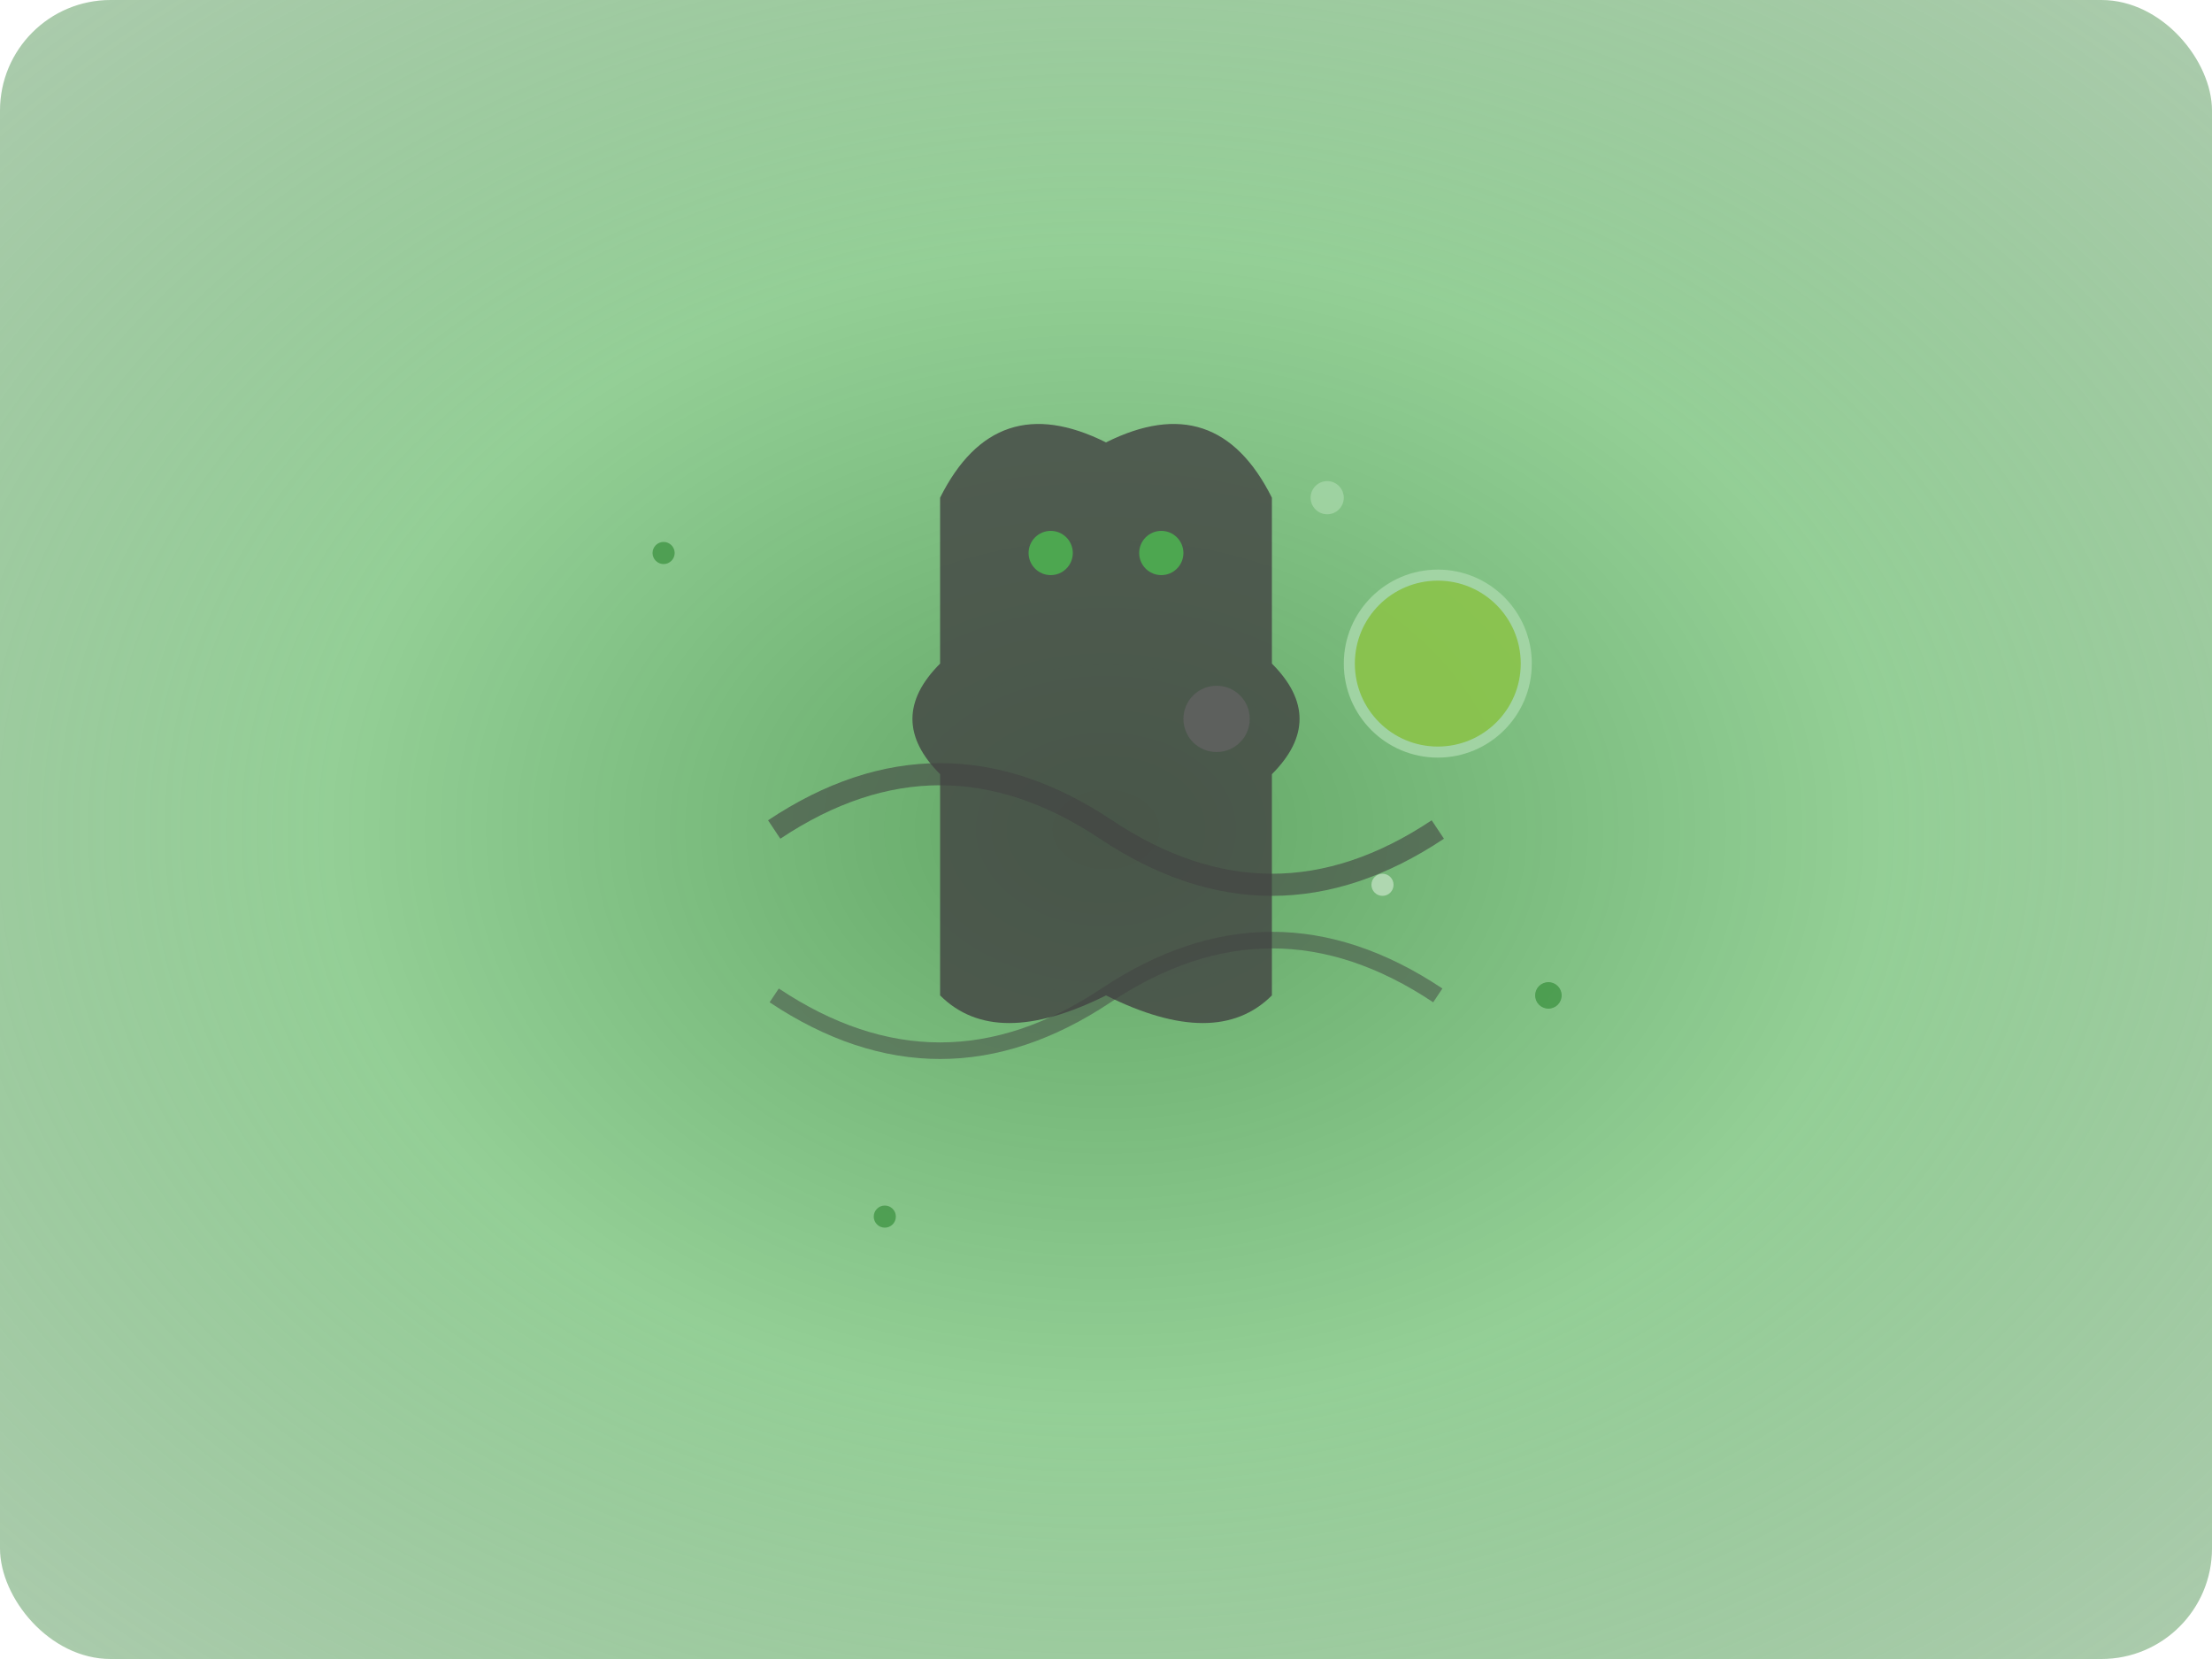 <svg width="200" height="150" viewBox="0 0 200 150" xmlns="http://www.w3.org/2000/svg">
  <!-- Earth Thief Card Visual -->
  <defs>
    <radialGradient id="earthThiefBg" cx="50%" cy="50%" r="70%">
      <stop offset="0%" style="stop-color:#388e3c;stop-opacity:0.8" />
      <stop offset="50%" style="stop-color:#4caf50;stop-opacity:0.6" />
      <stop offset="100%" style="stop-color:#2e7d32;stop-opacity:0.4" />
    </radialGradient>
  </defs>
  
  <!-- Background -->
  <rect width="200" height="150" fill="url(#earthThiefBg)" rx="10" ry="10"/>
  
  <!-- Thief shadow figure -->
  <path d="M100 40 Q90 35, 85 45 L85 60 Q80 65, 85 70 L85 90 Q90 95, 100 90 Q110 95, 115 90 L115 70 Q120 65, 115 60 L115 45 Q110 35, 100 40" 
        fill="#424242" opacity="0.8">
    <animate attributeName="opacity" values="0.8;0.5;0.8" dur="2s" repeatCount="indefinite"/>
  </path>
  
  <!-- Thief eyes -->
  <circle cx="95" cy="50" r="2" fill="#4caf50" opacity="0.9">
    <animate attributeName="opacity" values="0.9;0.3;0.9" dur="1.5s" repeatCount="indefinite"/>
  </circle>
  <circle cx="105" cy="50" r="2" fill="#4caf50" opacity="0.9">
    <animate attributeName="opacity" values="0.9;0.3;0.9" dur="1.5s" repeatCount="indefinite"/>
  </circle>
  
  <!-- Stolen earth stone -->
  <circle cx="130" cy="60" r="8" fill="#8bc34a" opacity="0.9" stroke="#a5d6a7" stroke-width="1">
    <animateTransform attributeName="transform" type="translate" 
                      values="0,0;-20,10;-40,20" dur="3s" repeatCount="indefinite"/>
    <animate attributeName="opacity" values="0.9;0.5;0.2" dur="3s" repeatCount="indefinite"/>
  </circle>
  
  <!-- Thief's grasping hand -->
  <circle cx="110" cy="65" r="3" fill="#616161" opacity="0.8">
    <animateTransform attributeName="transform" type="translate" 
                      values="0,0;10,-5;20,-10" dur="3s" repeatCount="indefinite"/>
  </circle>
  
  <!-- Dark earth swirls -->
  <path d="M70 75 Q85 65, 100 75 Q115 85, 130 75" stroke="#424242" stroke-width="2" fill="none" opacity="0.6">
    <animate attributeName="opacity" values="0.6;0.2;0.6" dur="2s" repeatCount="indefinite"/>
  </path>
  <path d="M70 90 Q85 100, 100 90 Q115 80, 130 90" stroke="#424242" stroke-width="1.5" fill="none" opacity="0.5">
    <animate attributeName="opacity" values="0.5;0.1;0.5" dur="2.5s" repeatCount="indefinite"/>
  </path>
  
  <!-- Earth particles being stolen -->
  <circle cx="120" cy="45" r="1.5" fill="#a5d6a7" opacity="0.8">
    <animateTransform attributeName="transform" type="translate" 
                      values="0,0;-15,8;-30,15" dur="4s" repeatCount="indefinite"/>
    <animate attributeName="opacity" values="0.8;0.3;0.1" dur="4s" repeatCount="indefinite"/>
  </circle>
  <circle cx="125" cy="80" r="1" fill="#c8e6c9" opacity="0.7">
    <animateTransform attributeName="transform" type="translate" 
                      values="0,0;-18,5;-35,10" dur="3.5s" repeatCount="indefinite"/>
    <animate attributeName="opacity" values="0.7;0.2;0.1" dur="3.5s" repeatCount="indefinite"/>
  </circle>
  
  <!-- Menacing particles -->
  <g fill="#388e3c" opacity="0.7">
    <circle cx="60" cy="50" r="1">
      <animate attributeName="opacity" values="0.7;0.3;0.7" dur="1.8s" repeatCount="indefinite"/>
    </circle>
    <circle cx="140" cy="90" r="1.2">
      <animate attributeName="opacity" values="0.3;0.7;0.3" dur="2.2s" repeatCount="indefinite"/>
    </circle>
    <circle cx="80" cy="110" r="1">
      <animate attributeName="opacity" values="0.6;1;0.6" dur="1.5s" repeatCount="indefinite"/>
    </circle>
  </g>
</svg>
